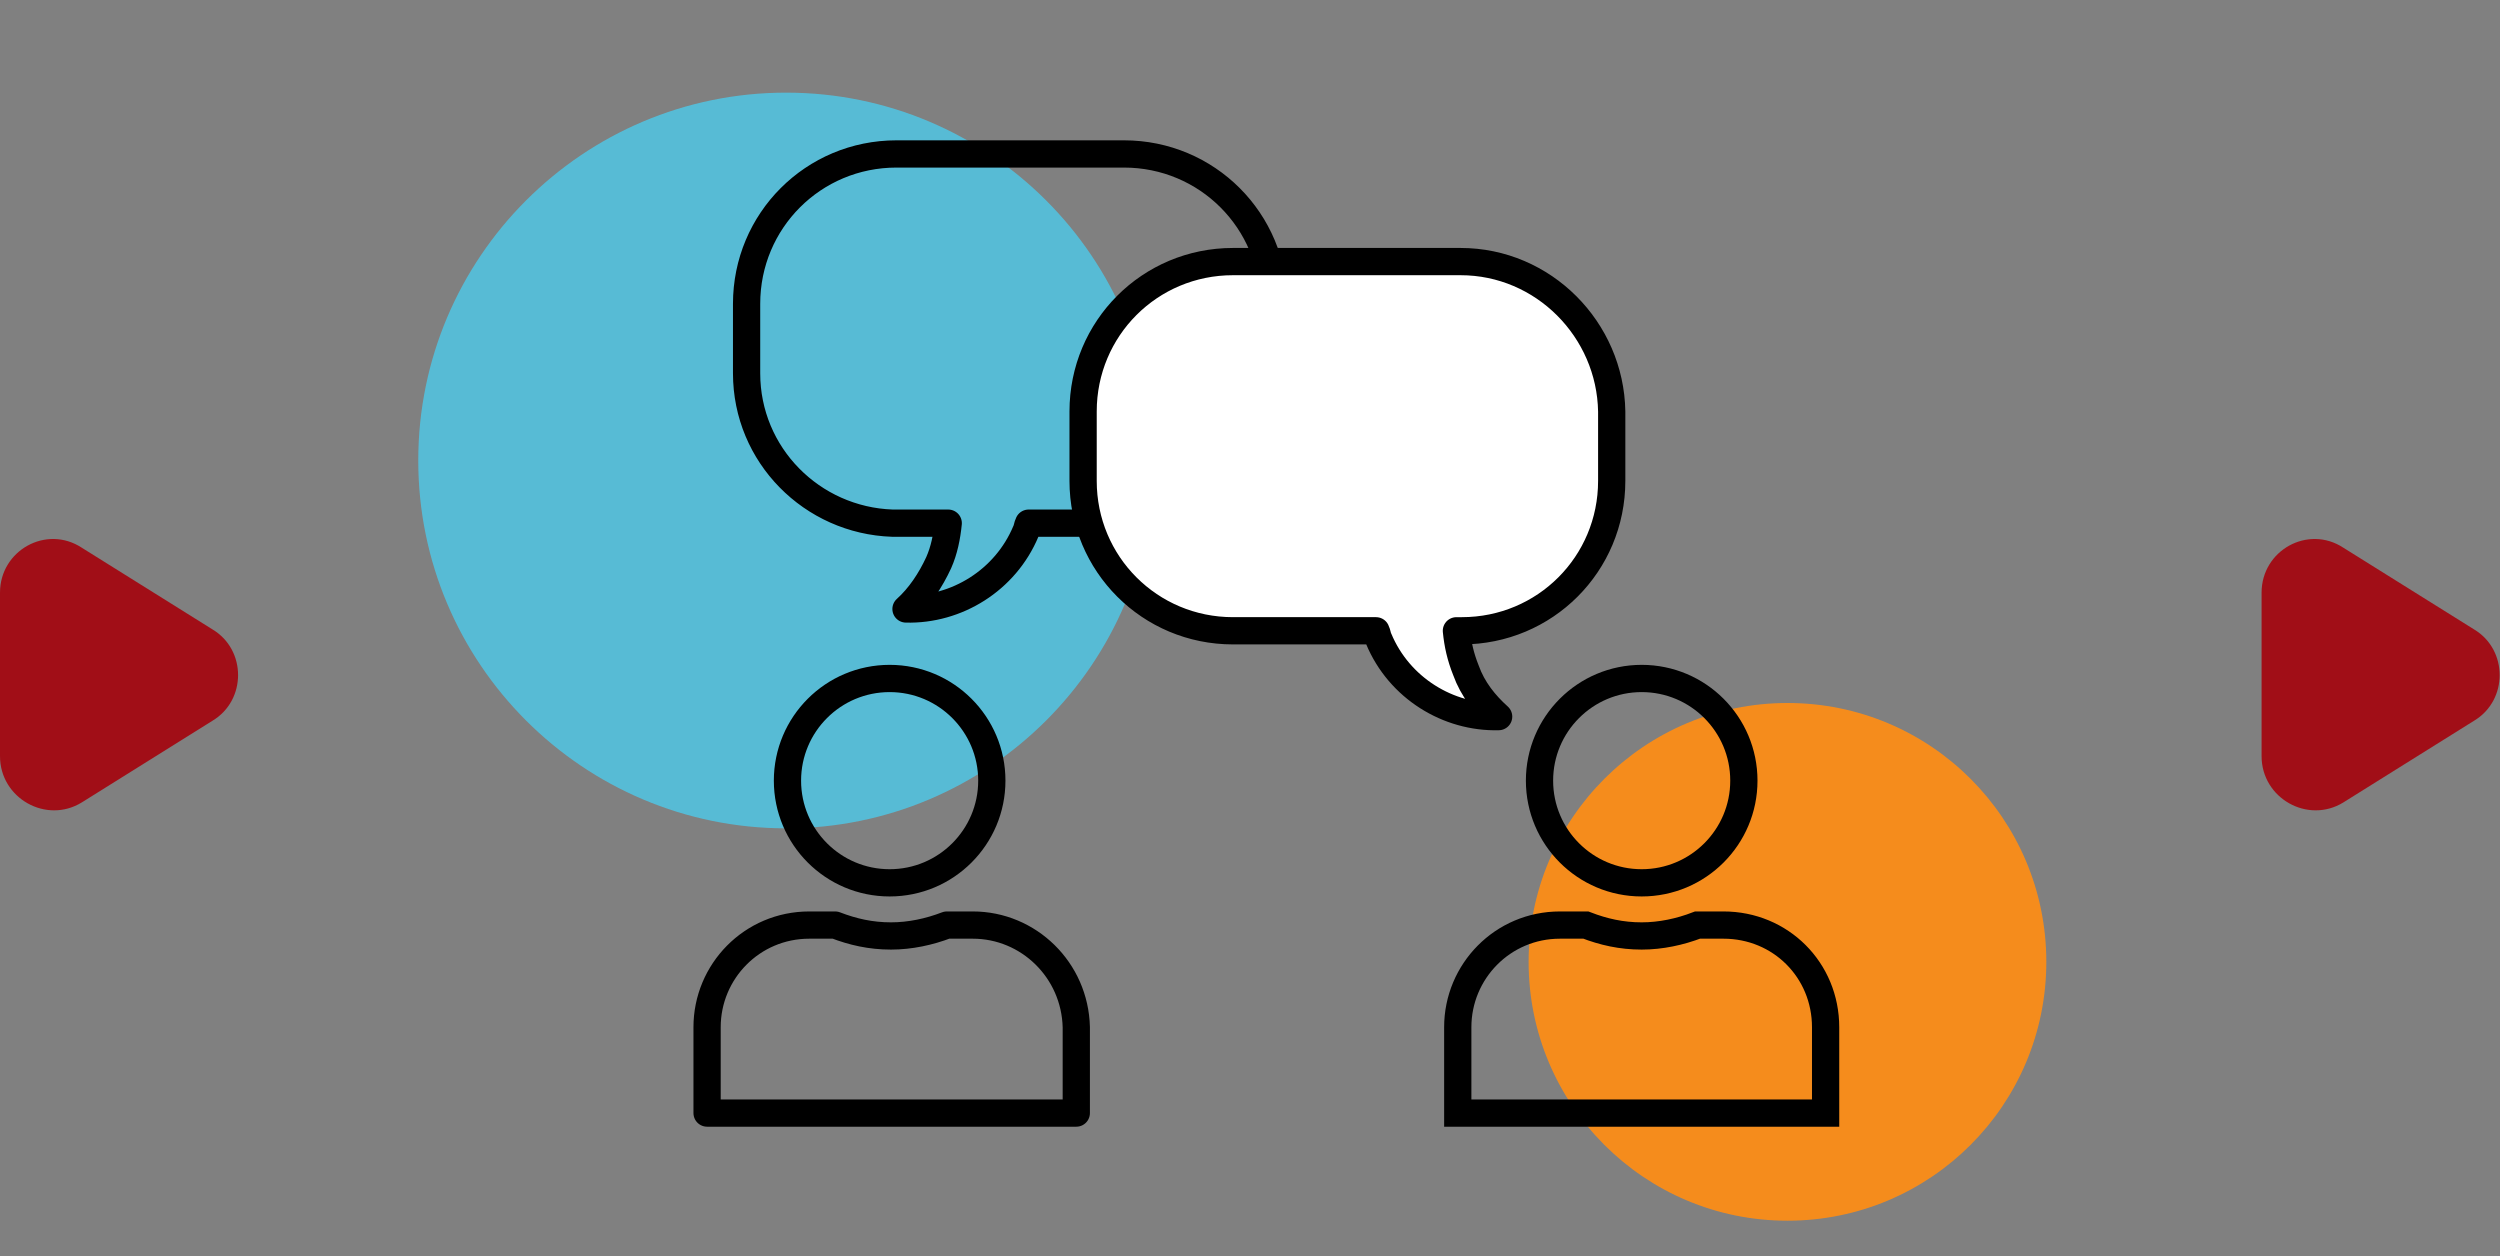 <?xml version="1.0" encoding="utf-8"?>
<!-- Generator: Adobe Illustrator 25.4.1, SVG Export Plug-In . SVG Version: 6.00 Build 0)  -->
<svg version="1.1" id="Ebene_1" xmlns="http://www.w3.org/2000/svg" xmlns:xlink="http://www.w3.org/1999/xlink" x="0px" y="0px"
	 viewBox="0 0 183.5 92.2" style="enable-background:new 0 0 183.5 92.2;" xml:space="preserve">
<rect x="0" y="0" width="183.5" height="92.2" fill="#808080" stroke="none"/>
<style type="text/css">
	.st0{fill:#F58C1C;}
	.st1{fill:#E25195;}
	.st2{fill:#A10E17;}
	.st3{fill:none;stroke:#000000;stroke-width:2;stroke-linecap:round;stroke-linejoin:round;stroke-miterlimit:10;}
	.st4{fill:#57BBD5;}
	.st5{fill:#FFFFFF;}
	.st6{fill:none;stroke:#000000;stroke-width:2;stroke-miterlimit:10;}
	.st7{fill:#8FBA30;}
	.st8{fill:none;stroke:#000000;stroke-width:1.8;stroke-linecap:round;stroke-miterlimit:10;}
	.st9{fill:none;stroke:#000000;stroke-linecap:round;stroke-linejoin:round;stroke-miterlimit:10;}
</style>
<g>
	<path class="st4" d="M57.7,60.8c14.9,0,27-12.1,27-27c0-14.9-12.1-27-27-27c-14.9,0-27,12.1-27,27C30.7,48.7,42.8,60.8,57.7,60.8"
		/>
	<path class="st0" d="M131.2,89.6c10.5,0,19-8.5,19-19c0-10.5-8.5-19-19-19c-10.5,0-19,8.5-19,19C112.2,81.1,120.7,89.6,131.2,89.6"
		/>
	<path class="st3" d="M69.6,38.4c-0.1,1-0.3,2-0.7,2.9c-0.6,1.3-1.4,2.5-2.4,3.4c3.7,0.1,7.3-2.1,8.8-5.7c0.1-0.2,0.1-0.4,0.2-0.6
		l7,0c6.1,0,11-4.9,11-11v-5.1c0-6.1-4.9-11-11-11H65.8c-6.1,0-11,4.9-11,11v5.1c0,6,4.8,10.8,10.7,11L69.6,38.4z"/>
	<path class="st5" d="M107.2,19.2H90.5c-6.1,0-11,4.9-11,11v5.1c0,6.1,4.9,11,11,11h10.5c0.1,0.2,0.1,0.4,0.2,0.6
		c1.5,3.6,5.1,5.8,8.8,5.7c-1-0.9-1.9-2-2.4-3.4c-0.4-1-0.6-1.9-0.7-2.9h0.4c6.1,0,11-4.9,11-11v-5.1
		C118.2,24.2,113.3,19.2,107.2,19.2"/>
	<path class="st3" d="M107.2,19.2H90.5c-6.1,0-11,4.9-11,11v5.1c0,6.1,4.9,11,11,11h10.5c0.1,0.2,0.1,0.4,0.2,0.6
		c1.5,3.6,5.1,5.8,8.8,5.7c-1-0.9-1.9-2-2.4-3.4c-0.4-1-0.6-1.9-0.7-2.9h0.4c6.1,0,11-4.9,11-11v-5.1
		C118.2,24.2,113.3,19.2,107.2,19.2z"/>
	<circle class="st6" cx="65.3" cy="57.3" r="7.5"/>
	<path class="st3" d="M71.4,67.9h-1.9c-1.3,0.5-2.7,0.8-4.1,0.8c-1.5,0-2.8-0.3-4.1-0.8h-1.9c-4.2,0-7.5,3.4-7.5,7.5v6.3h27.1v-6.3
		C78.9,71.2,75.5,67.9,71.4,67.9z"/>
	<circle class="st6" cx="120.5" cy="57.3" r="7.5"/>
	<path class="st6" d="M126.5,67.9h-1.9c-1.3,0.5-2.7,0.8-4.1,0.8c-1.5,0-2.8-0.3-4.1-0.8h-1.9c-4.2,0-7.5,3.4-7.5,7.5v6.3H134v-6.3
		C134,71.2,130.7,67.9,126.5,67.9z"/>
	<path class="st2" d="M166,43.5v12c0,3.1,3.4,5,6,3.4l9.6-6c2.5-1.5,2.5-5.2,0-6.7l-9.6-6C169.4,38.5,166,40.4,166,43.5"/>
	<path class="st2" d="M0,43.5v12c0,3.1,3.4,5,6,3.4l9.6-6c2.5-1.5,2.5-5.2,0-6.7l-9.6-6C3.4,38.5,0,40.4,0,43.5"/>
</g>
</svg>
